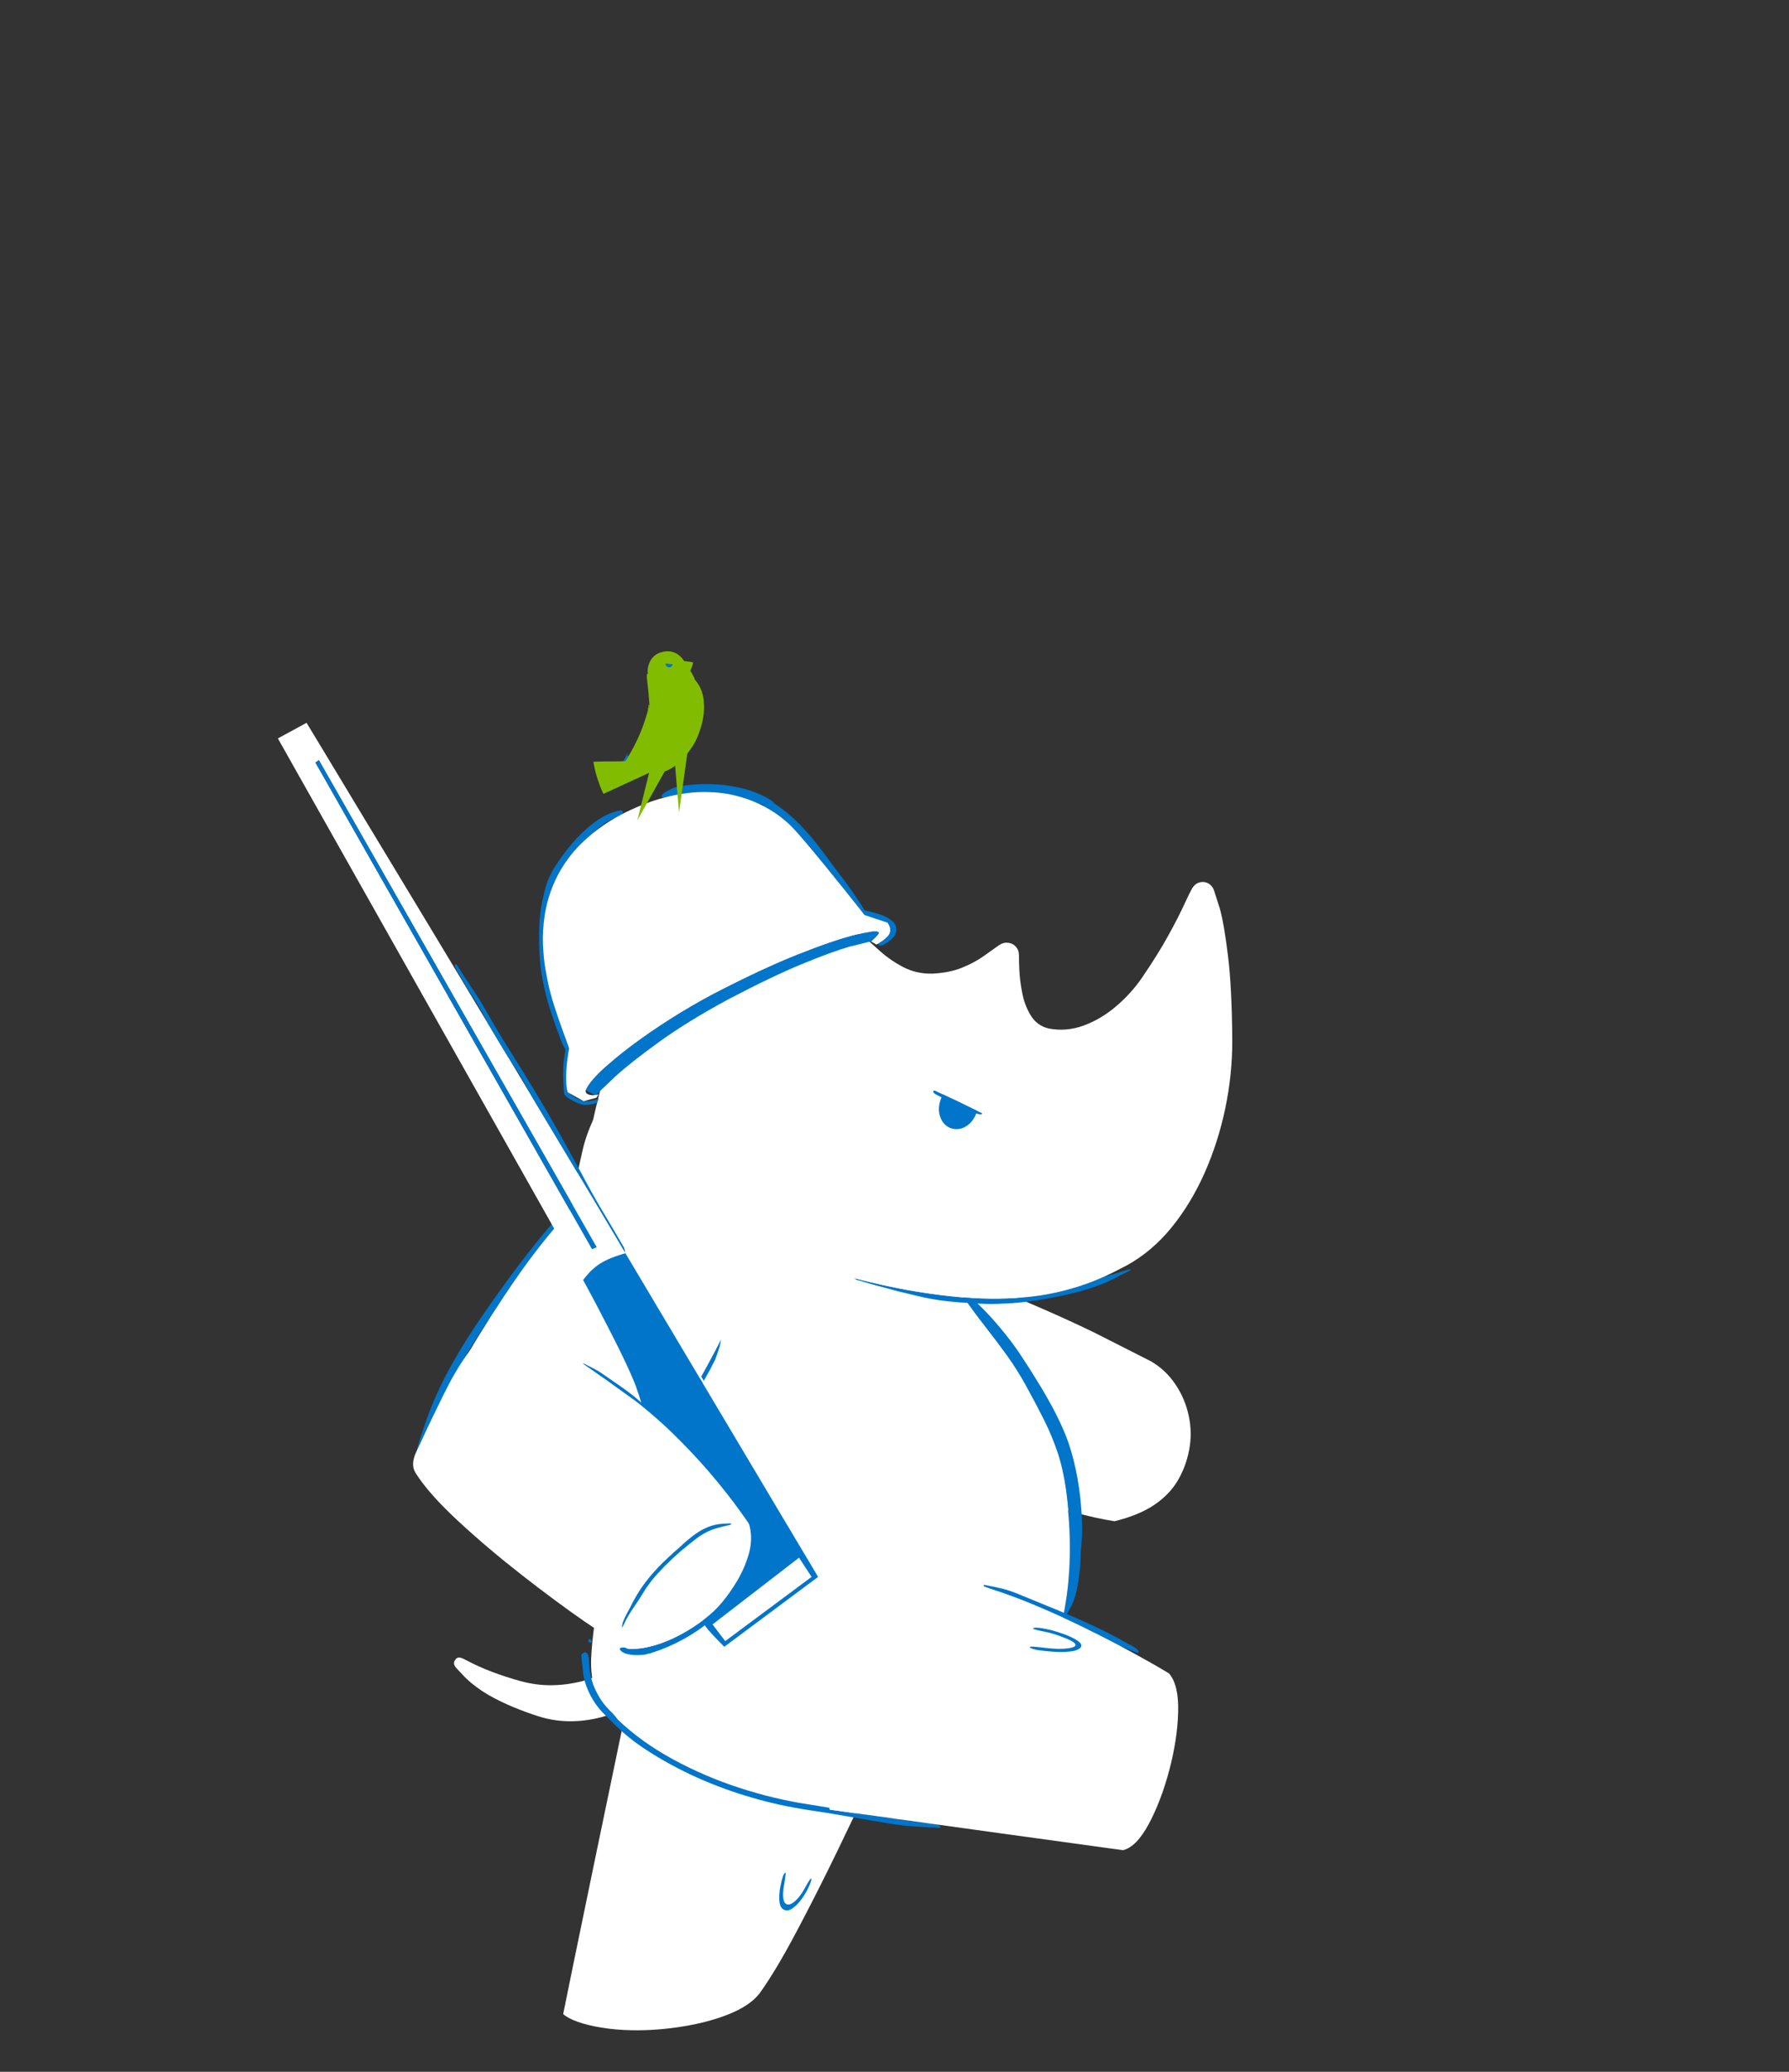 
<svg xmlns="http://www.w3.org/2000/svg" version="1.1" xmlns:xlink="http://www.w3.org/1999/xlink" preserveAspectRatio="none" x="0px" y="0px" width="760px" height="880px" viewBox="614 10 760 880">
<rect x="614" y="10" width="760" height="880" fill="#333333" stroke="none"/>
<defs>


<g id="Symbol_21_0_Layer0_0_FILL">
<path fill="#FFFFFF" stroke="none" d="
M 1131.55 490.6
Q 1119.35 482.3 1104.25 480.6 1089.2 478.95 1074.95 482.65 1060.7 486.3 1051.1 494 1041.45 501.7 1040.2 512.05 1040.65 525.3 1035.25 546.9 1029.8 568.5 1022.45 594.8 1015.15 621.15 1010 648.75 1004.85 676.35 1006 701.65 1012.75 715.85 1021 724.05 1029.3 732.25 1039 735.7 1048.7 739.15 1059.75 739.05 1070.95 738.95 1081.25 734.4 1091.55 729.9 1099.25 721.95 1106.95 714.05 1110.35 703.85
L 1120.95 665.15
Q 1128.6 635.25 1135.45 598.15 1142.3 561 1142.7 530.65 1143.15 500.25 1131.55 490.6 Z"/>
</g>

<g id="Symbol_32_0_Layer0_0_FILL">
<path fill="#FFFFFF" stroke="none" d="
M 877.5 723.6
L 861.65 721.4 856.65 719.95 853.7 718.3 849 748.95
Q 844.5 778.1 838.6 816.45 832.75 854.8 828.3 883.95
L 823.7 914.7
Q 826.6 917.3 833 919.55 839.4 921.85 848.45 923.3 857.45 924.8 868.15 925 884.1 925.25 900.4 922.55 916.7 919.9 929.5 914.6 942.3 909.25 947.85 901.6 957.35 887.35 969.1 862.65 980.85 838 992.4 811.2 1003.9 784.4 1012.65 763.75
L 1020.1 746.75 1024.95 736.9
Q 1006.45 732.35 979.4 730.15 952.3 727.9 924.8 726.6 897.3 725.3 877.5 723.6 Z"/>
</g>

<g id="Symbol_25_0_Layer0_0_FILL">
<path fill="#0075c9" stroke="none" d="
M 943.35 838.65
Q 942.15 836.05 941.4 832.95 940.6 829.9 939.6 827.1
L 939.2 826.4 938.9 826.25
Q 938.6 826.4 938.45 827.1 938.3 827.8 938.3 828.5 938.5 831.6 939.5 835.45 940.5 839.25 942.25 842.4 943.95 845.55 946.3 846.7 950.3 848.25 953.15 845.6 956 842.95 957.6 838.15 959.2 833.4 959.35 828.65 959.35 827.95 959.35 826.95 959.3 825.95 959.1 825.15 958.85 824.4 958.4 824.45 958.25 824.75 958.1 825.1
L 957.95 825.6
Q 957.35 827.6 957.1 829.8 956.8 831.95 956.3 834.1 955.15 838.55 953 841.25 950.85 843.95 948.25 843.6 945.7 843.25 943.35 838.65 Z"/>
</g>

<g id="Symbol_51_0_Layer0_0_FILL">
<path fill="#FFFFFF" stroke="none" d="
M 765.5 654.55
L 766.6 655.7
Q 767.45 656.65 768.2 657.45 768.55 657.8 768.95 658.2
L 769.45 658.7
Q 775.55 664.5 783.3 669.05 791.1 673.55 799.5 677 807.85 680.45 815.8 682.95 826.15 686.2 837 686 847.85 685.8 858.3 682.6 868.75 679.4 877.8 673.75 879.15 672.95 881 671.8 882.9 670.65 883.95 669.6
L 884.5 669.1 884.45 668.4
Q 884.4 667.9 883.9 666.7 883.4 665.5 882.85 664.3 882.25 663.1 882 662.6 880.15 658.7 878.2 654.9 876.25 651.1 874.3 647.25
L 873.85 646.35
Q 873.45 645.6 873.15 645 872.75 645.25 872.25 645.6
L 871.65 646
Q 864.9 650.75 858.25 654.5 851.55 658.25 843.55 660.45 833.65 663 823.85 663.1 814.1 663.2 804.2 660.5 795.4 658.1 786.55 654.8 777.7 651.5 769.65 647.25 768.3 646.5 766.9 645.9 765.5 645.35 764.25 645.6 763 645.9 762.05 647.8 761.45 649.35 762.2 650.65 762.95 652 764.05 653.05 764.4 653.4 764.8 653.8 765.15 654.15 765.5 654.55 Z"/>
</g>

<g id="Symbol_34_0_Layer0_0_FILL">
<path fill="#0075c9" stroke="none" d="
M 1025.45 481.1
L 1024.85 480.3
Q 1024.35 479.65 1023.8 479.35 1023.75 478.85 1023.25 478.7 1022.75 478.6 1022.35 478.8 1022.05 479.75 1022.4 480.7 1022.7 481.7 1023.15 482.5 1023.65 483.25 1023.8 483.55 1029.55 493.45 1035.7 502.85 1041.85 512.3 1047.7 522 1053.5 531.75 1058.25 542.45 1063.6 554.5 1067.8 565.05 1072 575.6 1074.65 586.55 1077.25 597.55 1077.95 610.85 1078.15 615.1 1078.2 619.35 1078.25 623.6 1078.1 627.9 1078.05 636.55 1077.4 645.1 1076.75 653.65 1075.55 661.95 1074.95 665.85 1074.25 669.7 1073.55 673.55 1072.7 677.3 1071.75 681.5 1070.65 685.65 1069.55 689.75 1068.25 693.75 1068.7 693.25 1069.05 692.8 1069.35 692.4 1069.45 692.2 1071.7 689.3 1073.4 686.85 1075.15 684.4 1076.5 681.7 1077.9 679 1079 675.45 1080.9 669.4 1082.1 663.15 1083.3 656.9 1083.9 650.6 1086.35 638.15 1086.55 624.55 1086.8 610.9 1085.2 598.15 1083.6 585.45 1080.6 575.65 1077.8 566.75 1073.9 557.65 1069.95 548.55 1065.45 539.7 1061 530.8 1056.5 522.65 1053.15 516.4 1048.3 509.1 1043.5 501.85 1038.15 495 1032.8 488.2 1027.8 483.2 1027.2 482.65 1026.6 482.15 1026 481.65 1025.45 481.1
M 768.2 679.45
Q 767.85 679.05 767.4 679.3 766.95 679.5 766.8 680.1 766.7 680.9 767.2 681.3 767.75 681.7 768.3 681.55 768.85 681.45 768.95 680.65 768.9 680.45 768.7 680.1 768.45 679.75 768.2 679.45 Z"/>

<path fill="#FFFFFF" stroke="none" d="
M 789.8 368.9
Q 785.9 381 783 391.1 780.1 401.2 774.85 408.05
L 773 412 771.5 418.05 769.55 436.4
Q 768.4 458.9 769.7 489.15 770.95 519.4 774.25 548.45 777.55 577.55 782.4 596.45 781.45 603.35 779.9 615.85 778.4 628.4 776.25 643.2 774.05 658.05 771.2 671.8 769 681.6 767.75 690.6 766.45 699.6 767.65 708.45 768.85 717.35 774.1 726.75 778.85 734.8 787.95 742.85 797.1 750.9 807.35 758 817.65 765.1 825.95 770.3 833.55 775.25 847.65 780.35 861.7 785.4 883.1 790.05 904.5 794.75 934.2 798.5 957 801.15 975.75 795.7 994.5 790.3 1009.55 778.95 1024.6 767.6 1036.35 752.6 1048.05 737.6 1056.8 721.1 1060.25 714.7 1063.1 707.85 1065.95 701 1068.25 693.75 1069.55 689.75 1070.65 685.65 1071.75 681.5 1072.7 677.3 1073.55 673.55 1074.25 669.7 1074.95 665.85 1075.55 661.95 1076.75 653.65 1077.4 645.1 1078.05 636.55 1078.1 627.9 1078.15 622.45 1077.95 616.95 1077.75 611.5 1077.35 606.05 1074.95 580.6 1062.85 553.8 1050.7 527 1035.5 503.85 1020.3 480.65 1008.6 466
L 995.45 450.2 969.45 425.75
Q 945.1 403.25 911.15 377.2 877.15 351.1 846.6 338.55 816.05 326 801.9 344.05 793.7 356.8 789.8 368.9 Z"/>
</g>

<g id="Symbol_35_0_Layer0_0_FILL">
<path fill="#0075c9" stroke="none" d="
M 952.1 449.05
L 953.15 449.3
Q 958.4 451.3 963.85 453 969.25 454.7 974.6 456.45 978 457.55 981.6 458.55 985.15 459.55 988.65 460.6 998.95 463.7 1009.6 465.25 1020.25 466.8 1031.05 467.75 1035.2 468.15 1039.85 468.2 1044.5 468.25 1048.7 468.2 1057.55 468 1066.95 466.9 1076.3 465.85 1085 464.25 1094.25 462.6 1102.55 460.15 1110.85 457.65 1119.2 453.5 1120.5 452.9 1121.8 452.4 1123.1 451.85 1124.4 451.25 1124.6 451.15 1125 451 1125.35 450.8 1125.35 450.45 1124.55 450.2 1123.5 450.5 1122.4 450.75 1122 450.9 1118.45 451.8 1114.9 452.65 1111.35 453.55 1107.75 454.35 1093 460.2 1075.3 463.1 1057.6 465.95 1034.8 464.6 1012 463.3 982 456.45 975.6 454.95 967.4 452.75 959.25 450.55 949.55 447.55 949.8 447.85 950.1 448.1 950.4 448.35 950.65 448.5 951.3 448.85 952.1 449.05 Z"/>

<path fill="#FFFFFF" stroke="none" d="
M 1063.95 246.95
Q 1063.95 243.75 1062.1 241.65 1060.25 239.55 1057.45 239.1 1054.6 238.6 1051.75 240.25 1047.1 243.25 1041.15 247.05 1035.25 250.8 1027.2 253.6 1019.2 256.4 1008.2 256.4 998.4 256.1 990.4 251.55 982.45 247 975.75 240.45 969.05 233.9 962.95 227.6 956.85 221.3 950.75 217.5
L 946.05 215.3 938.2 212.65
Q 928.75 209.8 914.65 209.15 900.6 208.55 883.6 213.2 863.1 219.4 850.1 226.55 837.05 233.7 830.4 239.6
L 825.1 244.65 822.4 248
Q 815.75 258.8 809.4 274.95 803.05 291.1 797.85 307.35 792.65 323.55 789.55 334.55
L 786.4 346 789.6 351.75
Q 792.6 357 799.85 365.75 807.15 374.45 820.3 385.2 833.45 395.9 854.05 407.2 872.05 416.9 889 424.5 905.95 432.1 921.25 437.8 936.5 443.5 949.55 447.55 959.25 450.55 967.4 452.75 975.6 454.95 982 456.45 1012 463.3 1034.8 464.6 1057.6 465.95 1075.3 463.1 1093 460.2 1107.75 454.35 1111.7 452.8 1115.55 451.1 1119.4 449.4 1123.2 447.6 1139.45 439.6 1152.6 425 1165.7 410.35 1175.3 391.3 1184.85 372.2 1190.4 350.9 1195.9 329.6 1196.9 308.3 1198.3 274.4 1196.75 253.95 1195.25 233.45 1192.95 223.55
L 1189.7 211.5
Q 1188.65 208.75 1186.25 207.35 1183.85 206 1181.1 206.55 1178.3 207.05 1176.15 209.95 1174.4 212.7 1170.5 220.15 1166.7 227.6 1159.6 239.15 1152.55 250.7 1141.2 265.7 1133.9 275.25 1124 282.85 1114.1 290.5 1102.9 294 1091.75 297.5 1080.55 294.8 1073.3 292.65 1069.7 286.1 1066.05 279.6 1064.9 271.5 1063.7 263.45 1063.75 256.6 1063.8 249.75 1063.95 246.95 Z"/>
</g>

<g id="Symbol_28_0_Layer0_0_FILL">
<path fill="#0075c9" stroke="none" d="
M 1017.45 346.15
Q 1018.85 343.35 1019.4 339.95 1019.9 336.55 1019.4 333.5 1018.95 330.45 1017.65 328.05 1016.3 325.6 1014.3 324.05 1012.3 322.55 1009.75 322.2 1007.25 321.9 1004.85 322.9 1002.45 323.85 1000.45 325.9 998.4 327.9 997 330.7 995.65 333.55 995.1 336.9 994.55 340.3 995.05 343.35 995.55 346.4 996.85 348.85 998.15 351.3 1000.15 352.8 1002.2 354.35 1004.7 354.65 1007.25 354.95 1009.65 354 1012 353 1014.05 351 1016.05 349 1017.45 346.15 Z"/>
</g>

<g id="Symbol_29_0_Layer0_0_FILL">
<path fill="#0075c9" stroke="none" d="
M 1030.1 321.85
Q 1021.85 320.25 1013.45 318.7 1005.05 317.2 997.2 315.9 996.25 316.35 996.65 317.05 997.05 317.75 998.8 318.2 1005.4 319.7 1012.25 320.7 1019.1 321.75 1025.8 322.95 1026.4 323.05 1027.6 323.05 1028.8 323.05 1029.65 322.8 1030.5 322.55 1030.1 321.85 Z"/>

<path fill="#FFFFFF" stroke="none" d="
M 1003.4 280.35
Q 996.4 283.45 991.75 289.2 987.1 295 984.25 301.55 981.4 308.05 979.7 313.45 983.55 313.9 988 314.5 992.4 315.15 997.2 315.9 1005.05 317.2 1013.45 318.7 1021.85 320.25 1030.1 321.85 1034 322.6 1037.8 323.35 1041.6 324.1 1045.15 324.8 1046.1 318.35 1045.95 311.15 1045.8 303.9 1043.5 297.2 1041.15 290.45 1035.6 285.55 1030.1 280.6 1020.3 278.8 1010.35 277.3 1003.4 280.35 Z"/>
</g>

<g id="Symbol_30_0_Layer0_0_FILL">
<path fill="#0075c9" stroke="none" d="
M 829.15 132.95
L 827.9 133
Q 818.8 134.15 809.85 139.5 800.9 144.8 793.1 152.1 785.3 159.4 779.75 166.3 775.65 171.4 773.2 176.3 770.8 181.15 769.2 186.3 767.95 189.45 766.95 192.9 765.95 196.4 765.2 200.1
L 764.75 201.5
Q 764.55 202.25 764.6 202.95 763.45 209.2 762.8 215.35 762.1 221.5 761.8 227 761.2 237.2 762.25 247.6 763.25 258 765.4 268.35 767.5 278.7 770.15 288.65
L 770.7 290.25
Q 771.15 291.45 771.8 292.8 770.45 297.35 769.5 301.4 768.6 305.4 768.1 309.55 767.6 313.65 767.45 318.45 767.35 319.6 767.2 320.8 767.05 322 767.2 323.15 767.2 323.3 767.25 323.7 767.3 324.1 767.65 324.3 768.5 325.7 770.15 327 771.8 328.3 773.35 329.3 774.9 330.3 775.6 330.7 778.5 332.65 782 332.8 785.55 333 789.25 332.1 789.45 331.5 789.7 331 789.95 330.5 790.35 330.1 790.4 330 790.5 329.9 790.6 329.8 790.65 329.7 789.05 330.05 787.45 330.2 785.85 330.4 784.35 330.45 783.4 330.5 782.4 330.35 781.4 330.2 780.45 329.95
L 780 330 779.45 329.6
Q 776.75 328.55 774.4 326.75 772.05 325 770.25 322.9
L 769.7 322.5 769.65 322.15
Q 769.55 322.05 769.45 321.95 769.35 321.8 769.2 321.7 769.3 321.25 769.35 320.8 769.45 320.4 769.45 320 769.25 317.25 770.05 311.05 770.8 304.85 773.65 294.85 773.85 294.3 774 293.7 774.2 293.1 774.4 292.5
L 774.25 291.6
Q 774.05 290.9 773.8 289.7 772.8 285.55 771.05 277.9 769.3 270.25 767.65 261.75 766.05 253.25 765.45 246.55 765.1 242.8 764.7 235.65 764.35 228.45 765.05 218.95 765.8 209.45 768.7 198.75 769.3 196.75 769.95 194.75 770.6 192.75 771.4 190.7 774.35 182.9 779.15 175.2 783.95 167.5 791 160.3 798.1 153.1 807.85 146.85 811.4 144.2 814.9 142.15 818.4 140.1 821.75 138.8 822.5 138.5 823.45 138.2 824.45 137.95 825.5 137.6 826.6 137.15 827.75 136.7 828.9 136.2 830.1 135.75 830.85 135.25 831.05 134.65 831.25 134 830.75 133.25 830.05 132.9 829.15 132.95
M 993.1 245.5
L 992.95 245.4
Q 992.8 245.5 992.65 245.6 992.45 245.7 992.3 245.8
L 992 246.05 993.1 245.5
M 988.5 220.1
Q 983.3 209.2 977.05 198.4 970.8 187.55 964.75 177 961.55 171.25 957.15 164.8 952.8 158.35 947.45 152.15 942.15 145.95 936.2 141 935.7 140 934.55 138.9 933.4 137.85 932.25 137 931.1 136.15 930.55 135.8 922.6 130.4 913.05 127.05 903.5 123.75 893.45 122.3 883.4 120.9 873.9 121.15
L 872.85 121.15
Q 872.05 121.15 871.45 121.4 871.05 121.35 870.55 121.45
L 869.95 121.5
Q 869.4 121.6 868.85 121.75 868.3 121.85 867.75 121.95
L 864.2 123.2
Q 861.45 124.25 859.8 125.55 858.1 126.85 860.5 127.8 875.15 125.8 887.15 127.05 899.15 128.35 908.65 131.8 918.15 135.3 925.25 139.8 925.9 140.05 926.55 140.35 927.2 140.6 927.85 140.85 928.25 141.3 928.7 141.75 929.1 142.2 929.55 142.65 935.4 146.9 939.35 150.8 943.3 154.75 945.45 157.5 948.55 161.35 954 169.65 959.5 177.95 965.8 187.95 972.1 197.9 977.65 206.9 983.2 215.9 986.4 221.15 987.7 223.2 988.35 224.35
L 989.05 225.45 1004.05 232.5 1004.25 232.75 1004.6 233.5
Q 1005.1 234.45 1005.4 236.05 1005.65 237.65 1005 239.55 1004.4 241 1002.7 242.3 1001.05 243.65 999.15 244.65 997.2 245.65 995.9 246.25 996.1 246.55 996.25 246.95 996.35 247.3 996.45 247.75 997.05 247.65 997.7 247.65 998.3 247.65 998.95 247.75 1002.15 246.4 1004.8 244.75 1007.45 243.1 1008.45 241.5 1011.25 236.2 1007.95 232.35 1004.6 228.45 999 225.95 993.35 223.45 989.3 222.15 989.15 221.7 988.95 221.15 988.75 220.65 988.5 220.1 Z"/>

<path fill="#0075c9" stroke="none" d="
M 975.7 245.95
L 991.5 244 993.45 242.6
Q 994.8 241.6 996.1 240.45 997.35 239.35 997.5 238.7
L 996.3 237.75 993.3 237.35 981.85 238.05
Q 966.75 239.8 940.1 246.75 913.45 253.75 878.1 267 862.3 273.05 846.55 280.55 830.85 288.05 817.3 295.85 803.8 303.65 794.55 310.6 785.25 317.55 782.4 322.5
L 782.35 322.55
Q 784.1 323.8 785.65 324.9 787.15 326.05 788.1 326.7
L 789.05 326.7 804 315.55
Q 816.15 306.95 837.25 295.35 858.35 283.7 888 272.05 920.05 259.9 941.75 253.9 963.45 247.9 975.7 245.95 Z"/>

<path fill="#FFFFFF" stroke="none" d="
M 986.4 221.15
Q 983.2 215.9 977.65 206.9 972.1 197.9 965.8 187.95 959.5 177.95 954 169.65 948.55 161.35 945.45 157.5 943.3 154.75 939.35 150.8 935.4 146.9 929.55 142.65 928.55 141.95 927.45 141.2 926.4 140.5 925.25 139.8 918.15 135.3 908.65 131.8 899.15 128.35 887.15 127.05 875.15 125.8 860.5 127.8 854.25 128.7 847.5 130.35 840.7 132.05 833.45 134.55 832.6 134.85 831.75 135.15 830.9 135.45 830.1 135.75 828.9 136.2 827.75 136.7 826.6 137.15 825.5 137.6 820.6 139.7 816.2 142 811.8 144.35 807.85 146.85 798.1 153.1 791 160.3 783.95 167.5 779.15 175.2 774.35 182.9 771.4 190.7 770.6 192.75 769.95 194.75 769.3 196.75 768.7 198.75 765.8 209.45 765.05 218.95 764.35 228.45 764.7 235.65 765.1 242.8 765.45 246.55 766.05 253.25 767.65 261.75 769.3 270.25 771.05 277.9 772.8 285.55 773.8 289.7 774.05 290.9 774.25 291.6
L 774.4 292.5
Q 774.2 293.1 774 293.7 773.85 294.3 773.65 294.85 770.8 304.85 770.05 311.05 769.25 317.25 769.45 320 769.5 320.85 769.55 321.4 769.6 321.95 769.65 322.15
L 769.7 322.5 770.25 322.9 779.45 329.6 780 330 780.45 329.95 789 328.7 790.8 326.7 789.05 326.7 788.1 326.7 786.6 326.7 785.2 326.35
Q 783.9 326 782.85 325.1 781.8 324.2 782.35 322.55
L 782.4 322.5
Q 785.25 317.55 794.55 310.6 803.8 303.65 817.3 295.85 830.85 288.05 846.55 280.55 862.3 273.05 878.1 267 913.45 253.75 940.1 246.75 966.75 239.8 981.85 238.05
L 993.3 237.35 996.3 237.75 997.5 238.7
Q 997.35 239.35 996.1 240.45 994.8 241.6 993.45 242.6
L 991.5 244 991.3 244.15 992.95 245.4 993.1 245.5 994.7 246.75 995 246.6
Q 995.35 246.5 995.9 246.25 997.2 245.65 999.15 244.65 1001.05 243.65 1002.7 242.3 1004.4 241 1005 239.55 1005.65 237.65 1005.4 236.05 1005.1 234.45 1004.6 233.5
L 1004.25 232.75 1004.05 232.5 989.05 225.45 988.35 224.35
Q 987.7 223.2 986.4 221.15 Z"/>
</g>

<g id="Symbol_36_0_Layer0_0_FILL">
<path fill="#0075c9" stroke="none" d="
M 901.9 778.15
Q 901.9 777.7 901.45 777.45 901.2 777.35 901 777.65 900.8 777.9 900.85 778.1 900.7 778.8 900.6 779.6
L 900.5 780.65
Q 900.45 780.9 900.4 781.15 900.35 781.45 900.3 781.7 899.1 795.8 896.45 810.5 893.8 825.25 890.5 839.25 887.15 853.25 883.85 865.05 883.6 866.25 883.4 867.5 883.15 868.75 882.9 869.95
L 882.6 871.95
Q 882.35 873.5 882.15 874.95
L 881.95 876.7 881.95 876.95
Q 881.95 877.15 882.05 877.3 883.35 877.35 884.25 875.6 885.15 873.9 885.6 872.1
L 886.1 870
Q 889.8 858.45 892.45 846.3 895.1 834.2 897.15 821.9 899.25 809.55 901.3 797.5 902.05 793 902.1 788.3 902.15 783.65 901.9 779.05 901.95 778.55 901.9 778.15
M 765.65 585.45
Q 766.6 584.4 767.5 583.25 768.4 582.15 769.2 580.9 771.5 577.15 774.05 574.25 776.6 571.35 780.05 568.6 783.95 565.45 788.05 563.5 792.15 561.5 796.95 560.15 797.9 559.9 799.6 559.35 801.2 558.75 802.2 557.8 803.2 556.85 802.15 555.45
L 801.9 555.25 801.3 554.9
Q 800.55 554.5 799.8 554.7 799.35 554.8 798.85 555
L 798.2 555.25
Q 794.55 556.55 791.15 557.7 787.75 558.8 784.25 560.7 778.7 563.85 774.25 568.1 769.75 572.35 766.5 577.7 761.9 584.3 758.1 591.2 754.25 598.15 751.15 606.25 744.85 622.75 741.3 640.05 737.75 657.35 736.8 675.05 735.8 692.7 737.35 710.2 738.4 722.45 739.1 734.7 739.8 746.95 740.65 759.25 741.15 766 742.3 772.8 743.5 779.6 744.85 786.25
L 745 787.35
Q 745.1 788.15 745.5 788.7 746.15 788.35 746.45 787.65 746.8 786.95 746.85 786.05 746.75 784.95 746.6 783.85 746.5 782.75 746.4 781.65 745.7 775.95 745.15 770.2 744.767 765.839 744.4 761.45 744.312 760.138 744.2 758.8 743.1 747.9 742.3 739.6 741.5 731.25 741.05 726.55
L 740.6 721.8
Q 740.85 721.65 741.15 721.55 741.4 721.45 741.7 721.35 741.5 718 741.25 714.65 741 711.3 740.75 708 739.1 687.9 741.05 666.15 743 644.4 749.05 623.55 755.05 602.7 765.65 585.45 Z"/>

<path fill="#FFFFFF" stroke="none" d="
M 741.7 721.35
Q 741.4 721.45 741.15 721.55 740.85 721.65 740.6 721.8
L 741.05 726.55
Q 741.5 731.25 742.3 739.6 743.1 747.9 744.2 758.8 744.312 760.138 744.4 761.45 744.837 765.525 745.25 769.8 745.8 775.55 746.4 781.65 746.5 782.75 746.6 783.85 746.75 784.95 746.85 786.05 748.7 805.15 750.6 824.7 752.5 844.2 754.15 860.75 755.75 877.25 756.75 887.4
L 757.8 897.9
Q 761.7 905.15 777.7 908.9 793.7 912.6 814 912.75 834.3 912.85 851.15 909.2 868 905.6 873.7 898.15
L 875.15 893.85
Q 876.55 889.7 878.8 882.3 881.1 874.85 883.85 865.05 887.15 853.25 890.5 839.25 893.8 825.25 896.45 810.5 899.1 795.8 900.3 781.7 901.05 772.25 900.95 763.6 900.8 755 899.5 747.65 895.6 729.45 877.25 720.45 858.95 711.45 833.65 709.65 808.3 707.85 783.45 711.3 758.65 714.7 741.7 721.35 Z"/>
</g>

<g id="Symbol_27_0_Layer0_0_FILL">
<path fill="#0075c9" stroke="none" d="
M 943.65 840.8
Q 942.6 838.75 942.2 837.35 941.45 834.6 941.05 831.85 940.7 829.05 940.15 826.35
L 939.65 824.85 939.1 824.45
Q 938.5 824.55 938.05 825.8 937.65 827 937.65 828.25 937.8 831.4 938.75 835.75 939.7 840.1 941.85 843.7 943.95 847.3 947.65 848.15 951.1 848.6 953.45 845.55 955.8 842.55 957.1 838.5 958.4 834.45 958.75 831.75 958.9 830.75 958.95 828.85 959 826.95 958.7 825.25 958.4 823.5 957.45 822.95
L 957.25 822.9
Q 957.1 822.9 957.05 822.95 956.7 823.3 956.6 823.8
L 956.45 824.5
Q 956.2 826.4 956.15 828.4 956.15 830.4 955.8 832.35 955.5 834.05 954.65 836.85 953.8 839.65 952.5 842.15 951.2 844.6 949.5 845.25 947.75 845.7 946.2 844.3 944.7 842.85 943.65 840.8 Z"/>
</g>

<g id="Symbol_46_0_Layer0_0_FILL">
<path fill="#82bc00" stroke="none" d="
M 957.25 636.4
L 900.4 636.15 928.35 847.5 957.25 636.4 Z"/>
</g>

<g id="Symbol_47_0_Layer0_0_FILL">
<path fill="#82bc00" stroke="none" d="
M 1015.35 632
L 973.55 634.3 989 819.4 1015.35 632 Z"/>
</g>

<g id="Symbol_48_0_Layer0_0_FILL">
<path fill="#0075c9" stroke="none" d="
M 826.75 19.9
L 827.1 20.3
Q 829.3 21.95 830.85 23.6
L 832.55 25.4
Q 859.85 53 878.75 89.15 897.7 125.35 910.4 162.4 919.25 188.25 919.65 219.35 920.05 250.45 913.75 281.1 907.45 311.75 896.1 336.2 894.4 339.9 891.65 345.45 888.85 351 885.55 356.65 882.95 361 880.3 364.4 877.7 367.85 875.2 369.5 874.6 369.9 874 370.2 873.45 370.55 872.9 370.75 872.35 371 871.9 371.15 871.4 371.35 870.95 371.4 870.7 371.7 870.45 371.9 870.2 372.15 869.95 372.3
L 869.6 372.65
Q 869.3 372.9 869.1 373.2 868.85 372.8 868.5 372.15 868.2 371.5 867.95 370.85 867.8 370.75 867.7 370.65 867.6 370.6 867.5 370.45 866.65 369.55 866.15 367.95 865.65 366.4 865.45 364.35 865.45 364.2 865.4 364.1 865.4 363.95 865.4 363.8 865.25 363.4 865.15 363.05 865.05 362.65 864.9 362.25 863.45 355.8 862.7 349.55 861.9 343.3 861.6 339.6 861.45 338.6 861.35 337.65 861.25 336.7 861.1 335.75 858.8 325.45 855.6 315.35 852.35 305.25 848.45 294.75 847.7 293.9 846.75 293.8 845.8 293.7 844.6 294.65
L 844.05 295.6
Q 843.7 296.3 843.4 296.9 842.1 294.95 840.95 293.65 839.75 292.35 838.9 292.05 838.35 291.9 838.1 292.1 837.9 292.3 838.05 292.8 838.35 293.55 838.95 294.25
L 839.75 295.2
Q 844.7 302.95 847.95 313.45 851.25 323.9 852.9 332.85 854.05 339.4 855.4 348.2 856.75 356.95 858.9 365.35 861.05 373.75 864.75 379.15 865.75 380.5 866.7 381.1 867.7 381.7 868.7 381.65 868.75 382.3 869 382.85 869.3 383.4 869.8 383.8 871.85 384.9 874.65 382 877.45 379.1 879.85 375.35 882.25 371.55 883.1 370.05 909.6 327.95 919.95 280.85 930.3 233.8 921.15 184.7 915.8 156.7 905.2 129.45 894.6 102.25 878.3 78.2 871.05 67.4 864.1 56.15 857.15 44.95 849.8 34.3 845.65 28.5 840.25 23.8 834.9 19.1 828.75 15.3 826.8 14 825.85 14.05 824.9 14.1 824.65 15.7 824.8 16.8 825.45 17.95 826.1 19.1 826.45 19.5 826.6 19.7 826.75 19.9 Z"/>

<path fill="#82bc00" stroke="none" d="
M 819.95 20.15
Q 819.6 20.7 819.5 21.25 818.25 21.3 816.85 22.35 815.4 23.35 814 25.55 812.85 27.35 811.7 29.2 810.5 31 809.4 32.85
L 808.95 33.55
Q 808.6 34.1 808.65 34.6 808 35.6 807.25 36.75
L 806.35 38.25
Q 794.5 57.55 785.85 77.85 777.2 98.1 769.25 118.75 767.85 122.4 766.75 126.05 765.65 129.65 764 133.1 761.25 130.6 758.4 128.55 755.5 126.55 754.15 126.95 753.95 127.05 753.65 127.3 753.35 127.55 753.35 127.85 753.45 129.15 754.85 130.2 756.2 131.3 756.85 131.75 758.1 132.9 759.35 134.15 760.6 135.4 761.85 136.8 761.75 136.95 761.65 137.1 761.55 137.2 761.45 137.35
L 760.75 138.05
Q 760.2 138.55 760.15 139.2 761.1 139.4 761.95 139.35 762.85 139.25 763.65 138.9 768.55 144.8 773.05 151.4 777.6 157.95 781.45 163.65 802.25 194.25 818.65 226.55 835.05 258.8 848.1 293.85
L 848.45 294.75
Q 852.35 305.25 855.6 315.35 858.8 325.45 861.1 335.75 862.6 342.4 863.65 349.25 864.75 356.1 865.35 363.4
L 865.4 363.8
Q 865.4 363.95 865.4 364.1 865.45 364.2 865.45 364.35 865.65 366.4 866.15 367.95 866.65 369.55 867.5 370.45 867.6 370.6 867.7 370.65 867.8 370.75 867.95 370.85 868.5 371.3 869.25 371.45 870 371.6 870.95 371.4 871.4 371.35 871.9 371.15 872.35 371 872.9 370.75 873.45 370.55 874 370.2 874.6 369.9 875.2 369.5 877.7 367.85 880.3 364.4 882.95 361 885.55 356.65 888.85 351 891.65 345.45 894.4 339.9 896.1 336.2 907.45 311.75 913.75 281.1 920.05 250.45 919.65 219.35 919.25 188.25 910.4 162.4 897.7 125.35 878.75 89.15 859.85 53 832.55 25.4
L 830.85 23.6
Q 829.3 21.95 827.1 20.3 825.45 19.1 823.8 18.65 822.15 18.15 820.9 19.05 820.3 19.6 819.95 20.15 Z"/>
</g>

<g id="Symbol_38_0_Layer0_0_FILL">
<path fill="#82bc00" stroke="none" d="
M 1014.75 275.85
Q 1000.7 265.35 978.7 264.45 965.05 264.3 954.95 269.2 944.9 274.05 937.95 281.55 930.95 289 926.65 296.7 922.3 305.1 918.55 323.15 914.85 341.25 912.45 357.55
L 909.7 377.1 913.4 380.25 923.7 383.7
Q 937.3 387.3 954 389.95 970.7 392.65 980.35 392.95 989.8 393 1004.8 390.4 1019.75 387.85 1032.65 383.7 1045.55 379.6 1048.75 375
L 1046.55 357.15
Q 1044.5 343.75 1041.25 328.3 1038.05 312.85 1034.4 302.15 1028.8 286.3 1014.75 275.85 Z"/>
</g>

<g id="Symbol_39_0_Layer0_0_FILL">
<path fill="#82bc00" stroke="none" d="
M 1051.9 298
Q 1043.95 305.65 1042.2 316.25 1040.45 326.85 1044.65 335.9 1048.9 344.9 1058.95 347.7 1063.6 345.65 1073.55 338.2 1083.5 330.75 1091.75 319.05
L 1090 317.5 1085.15 314.1
Q 1078.8 309.75 1069.65 304.9 1060.45 300.05 1051.9 298 Z"/>
</g>

<g id="Symbol_23_0_Layer0_0_FILL">
<path fill="#82bc00" stroke="none" d="
M 793 728.5
L 804.5 735.2
Q 815.8 741.55 835.15 750 854.5 758.4 879 765
L 889.25 742.3
Q 898.45 720.9 910.3 692.8 922.15 664.75 931.1 643.45
L 940.5 621 915.1 609.95 793 728.5 Z"/>
</g>

<g id="Symbol_49_0_Layer0_0_FILL">
<path fill="#82bc00" stroke="none" d="
M 1053.7 364.6
Q 1038.75 364 1010.1 364.3 981.5 364.6 953.35 365.25 925.25 365.95 911.8 366.55
L 912.55 376.1 916.65 395.85
Q 922.45 420.7 928.7 458.05 934.95 495.4 935.3 537.3 933.95 586.6 928.35 611.8 922.75 636.95 926.6 647.1 930.4 657.25 957.35 661.55 986.15 666.35 1016.6 642.9 1047.05 619.4 1072.55 570.25 1085.6 544.85 1092.45 506.25 1099.25 467.65 1091.65 428.95 1084 390.3 1053.7 364.6 Z"/>
</g>

<g id="Symbol_41_0_Layer0_0_FILL">
<path fill="#0075c9" stroke="none" d="
M 1010.6 309.3
L 1009.6 307.45 1008.25 305.8 1006.65 304.45 1004.75 303.45 1002.75 302.85 1000.6 302.65 998.5 302.85 996.5 303.45 994.6 304.45 993 305.8 991.65 307.45 990.65 309.3 990 311.35 989.8 313.45 990 315.55 990.65 317.6 991.65 319.45 993 321.1 994.6 322.45 996.5 323.45 998.5 324.05 1000.6 324.25 1002.75 324.05 1004.75 323.45 1006.65 322.45 1008.25 321.1 1009.6 319.45 1010.6 317.6 1011.25 315.55 1011.45 313.45 1011.25 311.35 1010.6 309.3 Z"/>
</g>

<g id="Symbol_42_0_Layer0_0_FILL">
<path fill="#82bc00" stroke="none" d="
M 1002.55 287.3
Q 993.7 287.75 989.4 294.25 985.1 300.8 984.25 308.95
L 1019.7 309.2 1018.65 303.5
Q 1017.5 298.2 1013.85 292.9 1010.15 287.65 1002.55 287.3 Z"/>
</g>

<g id="Symbol_43_0_Layer0_0_FILL">
<path fill="#0075c9" stroke="none" d="
M 922.45 560
Q 922.9 558.9 923.3 557.8 918.5 563.6 912.15 570.85 905.8 578.1 898.25 586.2 890.75 594.35 882.5 602.85 880.7 605 879.3 606.95 877.95 608.95 877.8 609.9 877.75 610.25 877.75 610.55 877.8 610.85 878.3 610.85 878.8 610.8 879.3 610.15 879.85 609.5 880.2 608.85
L 880.55 608.15
Q 883.05 604.8 886.15 601.8 889.3 598.75 892.55 595.8 895.85 592.85 898.7 589.75 903.55 584.45 908.3 579.4 913 574.35 917.4 568.9 918.4 567.25 919.45 565.55 920.5 563.85 921.5 562.2
L 921.5 562.15
Q 922 561.05 922.45 560
M 845.55 455.25
L 844.75 455.85
Q 832.2 464.6 820.6 473.55 809 482.55 797.55 492.45 785 503.2 773.2 514.3 761.4 525.4 750.95 537.65 740.5 549.95 731.95 564.25 730.5 566.65 728.2 570.55 725.9 574.45 724.05 578.45 722.25 582.5 722.2 585.25 722.2 585.5 722.1 585.95 722 586.4 722.55 586.6 723.3 586.45 724.1 585.7 724.85 584.9 725.45 584.05 726.05 583.2 726.3 582.8 726.95 581.95 727.55 581.05 728.15 580.2 728.75 579.35 728.15 578.55 727.65 577.85 727.15 577.15 726.65 576.45 727.4 574.45 730.45 570.25 733.5 566 738.4 560.05 743.35 554.05 749.75 546.8 750.55 545.7 751.4 544.65 752.25 543.6 753.15 542.6 760.6 533.85 768.9 525.4 777.25 516.95 785.95 508.9 795.4 499.65 805.05 490.95 814.7 482.25 824.05 474.85 833.35 467.45 841.8 461.95 842.8 461.1 844.4 459.65 845.95 458.2 847.1 456.8 848.25 455.4 848 454.7 847.75 454.3 847.4 454.25 847 454.25 846.85 454.5 846.2 454.75 845.55 455.25 Z"/>

<path fill="#FFFFFF" stroke="none" d="
M 914.05 484
Q 909.85 479.15 902.05 473.85 894.25 468.5 884.85 464.1 875.4 459.65 866.3 457.5 857.2 455.35 850.4 456.9 848.3 458 846.15 459.25 844 460.55 841.8 461.95 833.35 467.45 824.05 474.85 814.7 482.25 805.05 490.95 795.4 499.65 785.95 508.9 775.85 518.75 766.65 528.45 757.45 538.1 749.75 546.8 743.35 554.05 738.4 560.05 733.5 566 730.45 570.25 727.4 574.45 726.65 576.45 727.15 577.15 727.65 577.85 728.15 578.55 728.75 579.35 736.1 589.45 748.15 604.1 760.2 618.8 773 633.2 785.8 647.65 795.5 656.95
L 803.4 663.75 806.05 665.3 807.8 665.6
Q 817.3 661.15 829.7 651.5 842.1 641.85 855.7 629.15 869.35 616.4 882.5 602.85 890.75 594.35 898.25 586.2 905.8 578.1 912.15 570.85 918.5 563.6 923.3 557.8 927.7 552.5 930.45 548.85 933.2 545.2 933.95 543.6 935.6 533.5 932.75 522.05 929.85 510.6 924.65 500.45 919.45 490.3 914.05 484 Z"/>
</g>

<g id="Symbol_31_0_Layer0_0_FILL">
<path fill="#FFFFFF" stroke="none" d="
M 698.35 280.75
Q 694.95 275.8 691.55 270.8 668.2 236.85 645.85 204.3 623.45 171.75 605.2 145.3 587 118.8 576.15 103.05
L 565 86.9 547.4 97.9 758 424.15
Q 758.35 425.7 759.2 427.2 760 428.65 760.7 429.65
L 761.45 430.75
Q 763 433.6 764.35 436.6 765.65 439.6 767.2 442.6 771.2 450.15 775.55 457.6 779.95 465 784.35 472.45 787.1 477.65 789.9 482.85 792.65 488.05 795.2 493.35 795.6 494.15 796 495 796.35 495.85 796.75 496.75 797.1 498.55 797.7 500.1
L 798.5 502.05
Q 811.05 537 823.2 572.1 835.4 607.15 848.1 642.05 848.5 643.05 849.1 643.6 849.65 644.15 850.25 644.2 852.4 646.5 855 648.7 857.55 650.95 859.3 652.9 860.1 653.9 861.95 655.75 863.8 657.6 865.65 658.2 867.5 658.8 868.3 656.15 868.35 656 868.35 655.85 868.4 655.7 868.35 655.55 870.35 654.35 872.2 652.95 874.05 651.55 874.9 650.9 879.85 647.3 884.3 643.2 888.75 639.1 893.3 635.1 897.85 631.05 902.95 627.8 905.4 626.1 907.45 623.7 909.5 621.3 912.1 619.3
L 914.95 617.25
Q 917.05 615.7 919.35 613.7 921.6 611.7 922.85 609.9
L 922.75 609.65
Q 922.7 609.55 922.6 609.45 922.55 609.35 922.5 609.25 922.1 608.5 921.7 607.75 921.3 607 920.9 606.25 920.2 604.85 919.5 603.35 918.85 601.9 918.2 600.4 916.15 597.35 914.3 594.75 912.4 592.2 911.6 591
L 907.65 585.1
Q 907.4 584.9 907.15 584.6 906.9 584.3 906.7 583.95 896 568.05 885.45 552.1 874.85 536.1 864.35 520.1 847.95 497.8 832.2 475.05 816.45 452.3 801.4 429.2 798.1 424.15 794.35 418.95 790.6 413.7 786.85 408.9 787.05 409.45 787.2 410 787.35 410.55 787.35 411 786.5 409.75 785.6 408.45
L 783.75 405.7
Q 776.85 395.45 767.5 381.75 758.15 368 746.95 351.65 735.75 335.3 723.35 317.15
L 714.35 304
Q 709.75 297.35 705.15 290.6 701.75 285.7 698.35 280.75
M 769.1 408.6
L 766.2 410.05 572.15 111.75 574.25 110.15 769.1 408.6
M 831.4 584.55
Q 830.85 583.05 830.35 581.55 829.8 580 829.3 578.5 824.9 565.8 820.5 553.35 816.15 540.9 812.2 529.9 808.25 518.85 805.15 510.45 804.95 510 804.8 509.55
L 804.5 508.7
Q 802.85 504.35 801.6 501.1 800.3 497.8 799.4 495.75 799.15 495.15 798.85 494.5 798.55 493.85 798.25 493.2 798.15 493.05 798.1 492.85 798 492.7 797.95 492.55 795.8 488.1 792.85 482.6 789.85 477.05 786.45 471.1 783 465.1 779.5 459.2 774.85 451.3 770.8 444.65 766.75 438.05 764.3 434.05
L 761.7 429.9
Q 762.5 428.8 763.3 427.7 764.1 426.6 764.9 425.55 766.7 423.25 769.1 421.1 771.5 418.9 775.1 416.8 778.7 414.7 784 412.65 784.45 412.45 784.95 412.3 785.45 412.1 785.95 411.9 786.25 411.8 786.6 411.7 786.9 411.55 787.25 411.45
L 787.55 411.35 808.4 442.05
Q 826.3 468.4 849.85 503.05 873.35 537.65 893.25 566.9
L 920.1 606.35
Q 921.1 607.85 921.6 608.6
L 922.1 609.4 865.25 657.3 865.1 657.15
Q 864.9 657 864.6 656.7 864.45 656.6 864.35 656.5 864.2 656.35 864.05 656.2 862.35 654.7 859.6 652.15 856.85 649.6 854.5 647.2
L 852.65 645.15 851.75 643.8
Q 851.75 643.7 851.7 643.6 851.65 643.45 851.6 643.35 849.7 637.85 846.65 628.8 843.55 619.8 839.65 608.45 835.75 597.1 831.4 584.55
M 917.9 609.7
L 918 609.6 909.3 597.9 856.95 643.55 865.65 653.65 917.9 609.7 Z"/>

<path fill="#0075c9" stroke="none" d="
M 830.35 581.55
Q 830.85 583.05 831.4 584.55 835.75 597.1 839.65 608.45 843.55 619.8 846.65 628.8 849.7 637.85 851.6 643.35 851.65 643.45 851.7 643.6 851.75 643.7 851.75 643.8
L 852.65 645.15 854.5 647.2
Q 856.85 649.6 859.6 652.15 862.35 654.7 864.05 656.2 864.2 656.35 864.35 656.5 864.45 656.6 864.6 656.7 864.9 657 865.1 657.15
L 865.25 657.3 922.1 609.4 921.6 608.6
Q 921.1 607.85 920.1 606.35
L 893.25 566.9
Q 873.35 537.65 849.85 503.05 826.3 468.4 808.4 442.05
L 787.55 411.35 787.25 411.45
Q 786.9 411.55 786.6 411.7 786.25 411.8 785.95 411.9 785.45 412.1 784.95 412.3 784.45 412.45 784 412.65 778.7 414.7 775.1 416.8 771.5 418.9 769.1 421.1 766.7 423.25 764.9 425.55 764.1 426.6 763.3 427.7 762.5 428.8 761.7 429.9
L 764.3 434.05
Q 766.75 438.05 770.8 444.65 774.85 451.3 779.5 459.2 783 465.1 786.45 471.1 789.85 477.05 792.85 482.6 795.8 488.1 797.95 492.55 798 492.7 798.1 492.85 798.15 493.05 798.25 493.2 798.55 493.85 798.85 494.5 799.15 495.15 799.4 495.75 800.3 497.8 801.6 501.1 802.85 504.35 804.5 508.7
L 804.8 509.55
Q 804.95 510 805.15 510.45 808.25 518.85 812.2 529.9 816.15 540.9 820.5 553.35 824.9 565.8 829.3 578.5 829.8 580 830.35 581.55
M 918 609.6
L 917.9 609.7 865.65 653.65 856.95 643.55 909.3 597.9 918 609.6
M 766.2 410.05
L 769.1 408.6 574.25 110.15 572.15 111.75 766.2 410.05 Z"/>

<path fill="#0075c9" stroke="none" d="
M 669.4 237.8
L 670.05 238.7
Q 675.1 246.55 680.7 254.15 686.3 261.75 691.1 270 691.2 270.2 691.3 270.4 691.45 270.6 691.55 270.8 694.95 275.8 698.35 280.75 701.75 285.7 705.15 290.6 708.15 294.6 711.05 298.65 714 302.65 716.65 306.75 718.3 309.35 720 311.95 721.65 314.55 723.35 317.15 735.75 335.3 746.95 351.65 758.15 368 767.5 381.75 776.85 395.45 783.75 405.7
L 785.6 408.45
Q 786.5 409.75 787.35 411 787.35 410.55 787.2 410 787.05 409.45 786.85 408.9 786.7 408.5 786.55 408.2 786.45 407.85 786.35 407.6 786.05 407.25 785.7 406.75
L 785.3 406.1
Q 779.1 396.65 772.7 387.35 766.3 378.05 760.35 368.4 751.25 353.6 741.85 338.95 732.45 324.3 722.55 309.95 714.3 298.1 705.95 286.4 697.55 274.75 689.75 262.6 685.35 255.8 680.35 249.35 675.35 242.85 670.6 236.2 670.35 235.75 669.8 235 669.25 234.3 668.4 234.35 668.1 235.05 668.5 236 668.9 237 669.4 237.8 Z"/>
</g>

<g id="Symbol_44_0_Layer0_0_FILL">
<path fill="#0075c9" stroke="none" d="
M 827.2 565.35
Q 826.9 565.3 826.85 565.5 833.2 571.65 839 577.4 844.8 583.2 849.3 587.75 850.55 588.95 851.6 590.05 852.7 591.15 853.65 592.1 859.25 597.65 867.4 607.6 875.55 617.55 884.85 631.3 894.2 645 903.45 661.85 905.2 665 906.85 668.25 908.55 671.5 910.2 674.9 911.2 676.85 912.15 678.85 913.1 680.9 914.05 682.95 914.1 683.1 914.1 683.25 914.15 683.4 914.15 683.55
L 914.2 683.95
Q 914.25 684.1 914.3 684.2 914.35 684.35 914.4 684.5
L 914.35 684.95
Q 914.95 693.85 910.5 702.85 906.05 711.85 899.15 719.55 892.3 727.3 885.75 732.25 880.45 736.3 872.45 740.2 864.4 744.15 855.15 746.85 845.9 749.5 836.8 749.9
L 836 749.9
Q 835.356 749.95 834.7 749.95 833.6 749.95 832.55 749.85 830.6 749.75 828.75 749.5 826.9 749.25 825.15 748.8 824.85 748.65 824.4 748.35 824 748.1 823.5 747.75 822.5 747.5 821.45 747.45 820.4 747.4 820.05 747.95
L 820.1 748.65 820.85 749.8
Q 822.3 751.4 825.15 752.45 828.05 753.45 831.1 753.9 834.2 754.35 836.3 754.25
L 836.8 754.1
Q 837.25 754 837.6 754.05 838.25 754.1 838.95 754
L 839.85 753.85
Q 850.6 752.3 861 748.65 871.4 745 880.9 739.35 890.4 733.7 898.45 726.2 903.35 721.6 906.9 715.95 910.5 710.3 913 704.05 915.5 697.8 917.25 691.35 917.3 691.25 917.35 691.1 917.35 691 917.4 690.85 917.7 691.05 918 691 918.25 690.9 918.5 690.4
L 918.55 690.1
Q 918.55 689.9 918.55 689.65 918.45 689.35 918.35 689
L 918.3 688.5
Q 917.35 684.4 915.6 680.2 913.85 676.05 911.75 671.95 909.65 667.9 907.65 664.1 904.5 658.15 900.9 652.4 897.3 646.65 893.35 641.1 888.85 634.1 884 627.45 879.2 620.75 874.15 614.5 871.4 611.15 868.85 607.95 866.3 604.7 863.7 601.55 862.8 600.4 861.9 599.2 860.95 598.05 860.05 596.85 855.05 590.4 849.1 584.55 843.1 578.75 837.2 573 835.1 571 832.7 569.3 830.3 567.6 828 565.8 827.45 565.4 827.2 565.35
M 893.5 682.5
Q 896.95 682.1 901.3 681.9 901.6 681.9 902.2 681.8 902.85 681.7 903.2 681.3 902.7 680.95 901.9 680.85
L 901.25 680.75 900.8 680.75
Q 895.3 679.8 890.6 680.45 885.95 681.1 881.55 683 877.15 684.95 872.45 687.85 863.85 693.05 856.5 698.1 849.15 703.15 842.75 709.2 836.35 715.25 830.6 723.4 829.65 724.7 828 726.75 826.4 728.8 825.1 730.95 823.8 733.1 823.7 734.7
L 823.75 735.15
Q 823.85 735 824.1 734.7 824.35 734.25 824.75 733.8
L 825.05 733.45 825.2 733.2
Q 827.3 730.1 829.5 727.55 831.65 725.05 834.3 722.4 837.5 719.1 840.45 715.6 843.4 712.15 846.85 708.95 851.45 704.9 856.9 700.95 862.35 697 868.15 693.45 873.9 689.9 879.45 687 883.35 684.95 886.65 683.95 890 682.9 893.5 682.5 Z"/>

<path fill="#FFFFFF" stroke="none" d="
M 849.3 587.75
Q 844.8 583.2 839 577.4 833.2 571.65 826.85 565.5 820.05 558.95 813.5 553 806.95 547.05 801.55 542.75 796.15 538.5 792.8 537 782.35 532.5 773.1 535.6 763.85 538.65 754.85 547.65 745.85 556.65 736.25 570 726.65 583.4 715.55 599.6 714.05 601.65 712.35 604.25 710.65 606.85 709.9 609.85 709.1 612.85 710.3 616.15 716.25 630.5 731.85 650.7 747.45 670.9 766.35 691.5 785.25 712.1 801.15 727.5
L 814.65 740.3 823.5 747.75
Q 824 748.1 824.4 748.35 824.85 748.65 825.15 748.8 826.9 749.25 828.75 749.5 830.6 749.75 832.55 749.85 833.6 749.9 834.65 749.9 835.341 749.931 836 749.9
L 836.8 749.9
Q 845.9 749.5 855.15 746.85 864.4 744.15 872.45 740.2 880.45 736.3 885.75 732.25 892.3 727.3 899.15 719.55 906.05 711.85 910.5 702.85 914.95 693.85 914.35 684.95 914.3 684.7 914.3 684.45 914.25 684.2 914.2 683.95
L 914.15 683.55
Q 914.15 683.4 914.1 683.25 914.1 683.1 914.05 682.95 913.1 680.9 912.15 678.85 911.2 676.85 910.2 674.9 908.55 671.5 906.85 668.25 905.2 665 903.45 661.85 894.2 645 884.85 631.3 875.55 617.55 867.4 607.6 859.25 597.65 853.65 592.1 852.7 591.15 851.6 590.05 850.55 588.95 849.3 587.75
M 901.3 681.9
Q 896.95 682.1 893.5 682.5 890 682.9 886.65 683.95 883.35 684.95 879.45 687 873.9 689.9 868.15 693.45 862.35 697 856.9 700.95 851.45 704.9 846.85 708.95 843.4 712.15 840.45 715.6 837.5 719.1 834.3 722.4 831.65 725.05 829.5 727.55 827.3 730.1 825.2 733.2
L 825.05 733.45 824.75 733.8
Q 824.35 734.25 824.1 734.7 823.85 735 823.75 735.15
L 823.7 734.7
Q 823.8 733.1 825.1 730.95 826.4 728.8 828 726.75 829.65 724.7 830.6 723.4 836.35 715.25 842.75 709.2 849.15 703.15 856.5 698.1 863.85 693.05 872.45 687.85 877.15 684.95 881.55 683 885.95 681.1 890.6 680.45 895.3 679.8 900.8 680.75
L 901.25 680.75 901.9 680.85
Q 902.7 680.95 903.2 681.3 902.85 681.7 902.2 681.8 901.6 681.9 901.3 681.9 Z"/>
</g>
</defs>



<g transform="matrix( 0.134, -0.654, 0.654, 0.134, 493.8,1220.05) ">
<g transform="matrix( 1, 0, 0, 1, 0,0) ">
<use xlink:href="#Symbol_21_0_Layer0_0_FILL"/>
</g>
</g>

<g transform="matrix( 0.668, 0, -0.036, 0.668, 335.95,254.45) ">
<g transform="matrix( 1, 0, 0, 1, 0,0) ">
<use xlink:href="#Symbol_32_0_Layer0_0_FILL"/>
</g>
</g>

<g transform="matrix( 0.533, 0.189, -0.268, 0.666, 668.6,77.65) ">
<g transform="matrix( 1, 0, 0, 1, 0,0) ">
<use xlink:href="#Symbol_25_0_Layer0_0_FILL"/>
</g>
</g>

<g transform="matrix( 0.668, 0, 0, 0.668, 298,282.85) ">
<g transform="matrix( 1, 0, 0, 1, 0,0) ">
<use xlink:href="#Symbol_51_0_Layer0_0_FILL"/>
</g>
</g>

<g transform="matrix( 0.665, -0.057, 0.057, 0.665, 315.25,298.25) ">
<g transform="matrix( 1, 0, 0, 1, 0,0) ">
<use xlink:href="#Symbol_34_0_Layer0_0_FILL"/>
</g>
</g>

<g transform="matrix( 0.667, -0.032, 0.032, 0.667, 329.3,284.8) ">
<g transform="matrix( 1, 0, 0, 1, 0,0) ">
<use xlink:href="#Symbol_35_0_Layer0_0_FILL"/>
</g>
</g>

<g transform="matrix( 0.667, -0.032, 0.028, 0.578, 339.8,316.75) ">
<g transform="matrix( 1, 0, 0, 1, 0,0) ">
<use xlink:href="#Symbol_28_0_Layer0_0_FILL"/>
</g>
</g>

<g transform="matrix( 0.644, 0.177, -0.177, 0.644, 424.75,93.2) ">
<g transform="matrix( 1, 0, 0, 1, 0,0) ">
<use xlink:href="#Symbol_29_0_Layer0_0_FILL"/>
</g>
</g>

<g transform="matrix( 0.608, -0.074, 0.074, 0.608, 363.3,334.8) ">
<g transform="matrix( 1, 0, 0, 1, 0,0) ">
<use xlink:href="#Symbol_30_0_Layer0_0_FILL"/>
</g>
</g>

<g transform="matrix( 0.167, -0.648, 0.691, 0.161, 344.1,1142.35) ">
<g transform="matrix( 1, 0, 0, 1, 0,0) ">
<use xlink:href="#Symbol_36_0_Layer0_0_FILL"/>
</g>
</g>

<g transform="matrix( 0.152, -0.424, 0.86, 0.16, 199.65,975.85) ">
<g transform="matrix( 1, 0, 0, 1, 0,0) ">
<use xlink:href="#Symbol_27_0_Layer0_0_FILL"/>
</g>
</g>

<g transform="matrix( 0.13, 0.051, -0.051, 0.13, 807.3,200.9) ">
<g transform="matrix( 1, 0, 0, 1, 0,0) ">
<use xlink:href="#Symbol_46_0_Layer0_0_FILL"/>
</g>
</g>

<g transform="matrix( 0.14, 0, -0, 0.14, 764,240.45) ">
<g transform="matrix( 1, 0, 0, 1, 0,0) ">
<use xlink:href="#Symbol_47_0_Layer0_0_FILL"/>
</g>
</g>

<g transform="matrix( 0.077, 0.096, -0.096, 0.077, 843.9,227.15) ">
<g transform="matrix( 1, 0, 0, 1, 0,0) ">
<use xlink:href="#Symbol_48_0_Layer0_0_FILL"/>
</g>
</g>

<g transform="matrix( 0.131, -0.05, 0.05, 0.131, 752.95,301.5) ">
<g transform="matrix( 1, 0, 0, 1, 0,0) ">
<use xlink:href="#Symbol_38_0_Layer0_0_FILL"/>
</g>
</g>

<g transform="matrix( 0.128, -0.056, 0.056, 0.128, 750.85,311.7) ">
<g transform="matrix( 1, 0, 0, 1, 0,0) ">
<use xlink:href="#Symbol_39_0_Layer0_0_FILL"/>
</g>
</g>

<g transform="matrix( 0.019, -0.135, -0.161, -0.056, 972.55,495.05) ">
<g transform="matrix( 1, 0, 0, 1, 0,0) ">
<use xlink:href="#Symbol_23_0_Layer0_0_FILL"/>
</g>
</g>

<g transform="matrix( 0.139, 0.014, -0.014, 0.139, 767.2,232.55) ">
<g transform="matrix( 1, 0, 0, 1, 0,0) ">
<use xlink:href="#Symbol_49_0_Layer0_0_FILL"/>
</g>
</g>

<g transform="matrix( 0.13, 0.052, -0.052, 0.13, 784.45,199.15) ">
<g transform="matrix( 1, 0, 0, 1, 0,0) ">
<use xlink:href="#Symbol_41_0_Layer0_0_FILL"/>
</g>
</g>

<g transform="matrix( 0.139, 0.015, -0.015, 0.139, 763.55,234) ">
<g transform="matrix( 1, 0, 0, 1, 0,0) ">
<use xlink:href="#Symbol_42_0_Layer0_0_FILL"/>
</g>
</g>

<g transform="matrix( 0.663, -0.169, 0.13, 0.685, 235.65,352.8) ">
<g transform="matrix( 1, 0, 0, 1, 0,0) ">
<use xlink:href="#Symbol_43_0_Layer0_0_FILL"/>
</g>
</g>

<g transform="matrix( 0.667, 0.04, -0.04, 0.667, 370.85,236.45) ">
<g transform="matrix( 1, 0, 0, 1, 0,0) ">
<use xlink:href="#Symbol_31_0_Layer0_0_FILL"/>
</g>
</g>

<g transform="matrix( 0.659, -0.11, 0.11, 0.659, 254.6,307.6) ">
<g transform="matrix( 1, 0, 0, 1, 0,0) ">
<use xlink:href="#Symbol_44_0_Layer0_0_FILL"/>
</g>
</g>
</svg>
